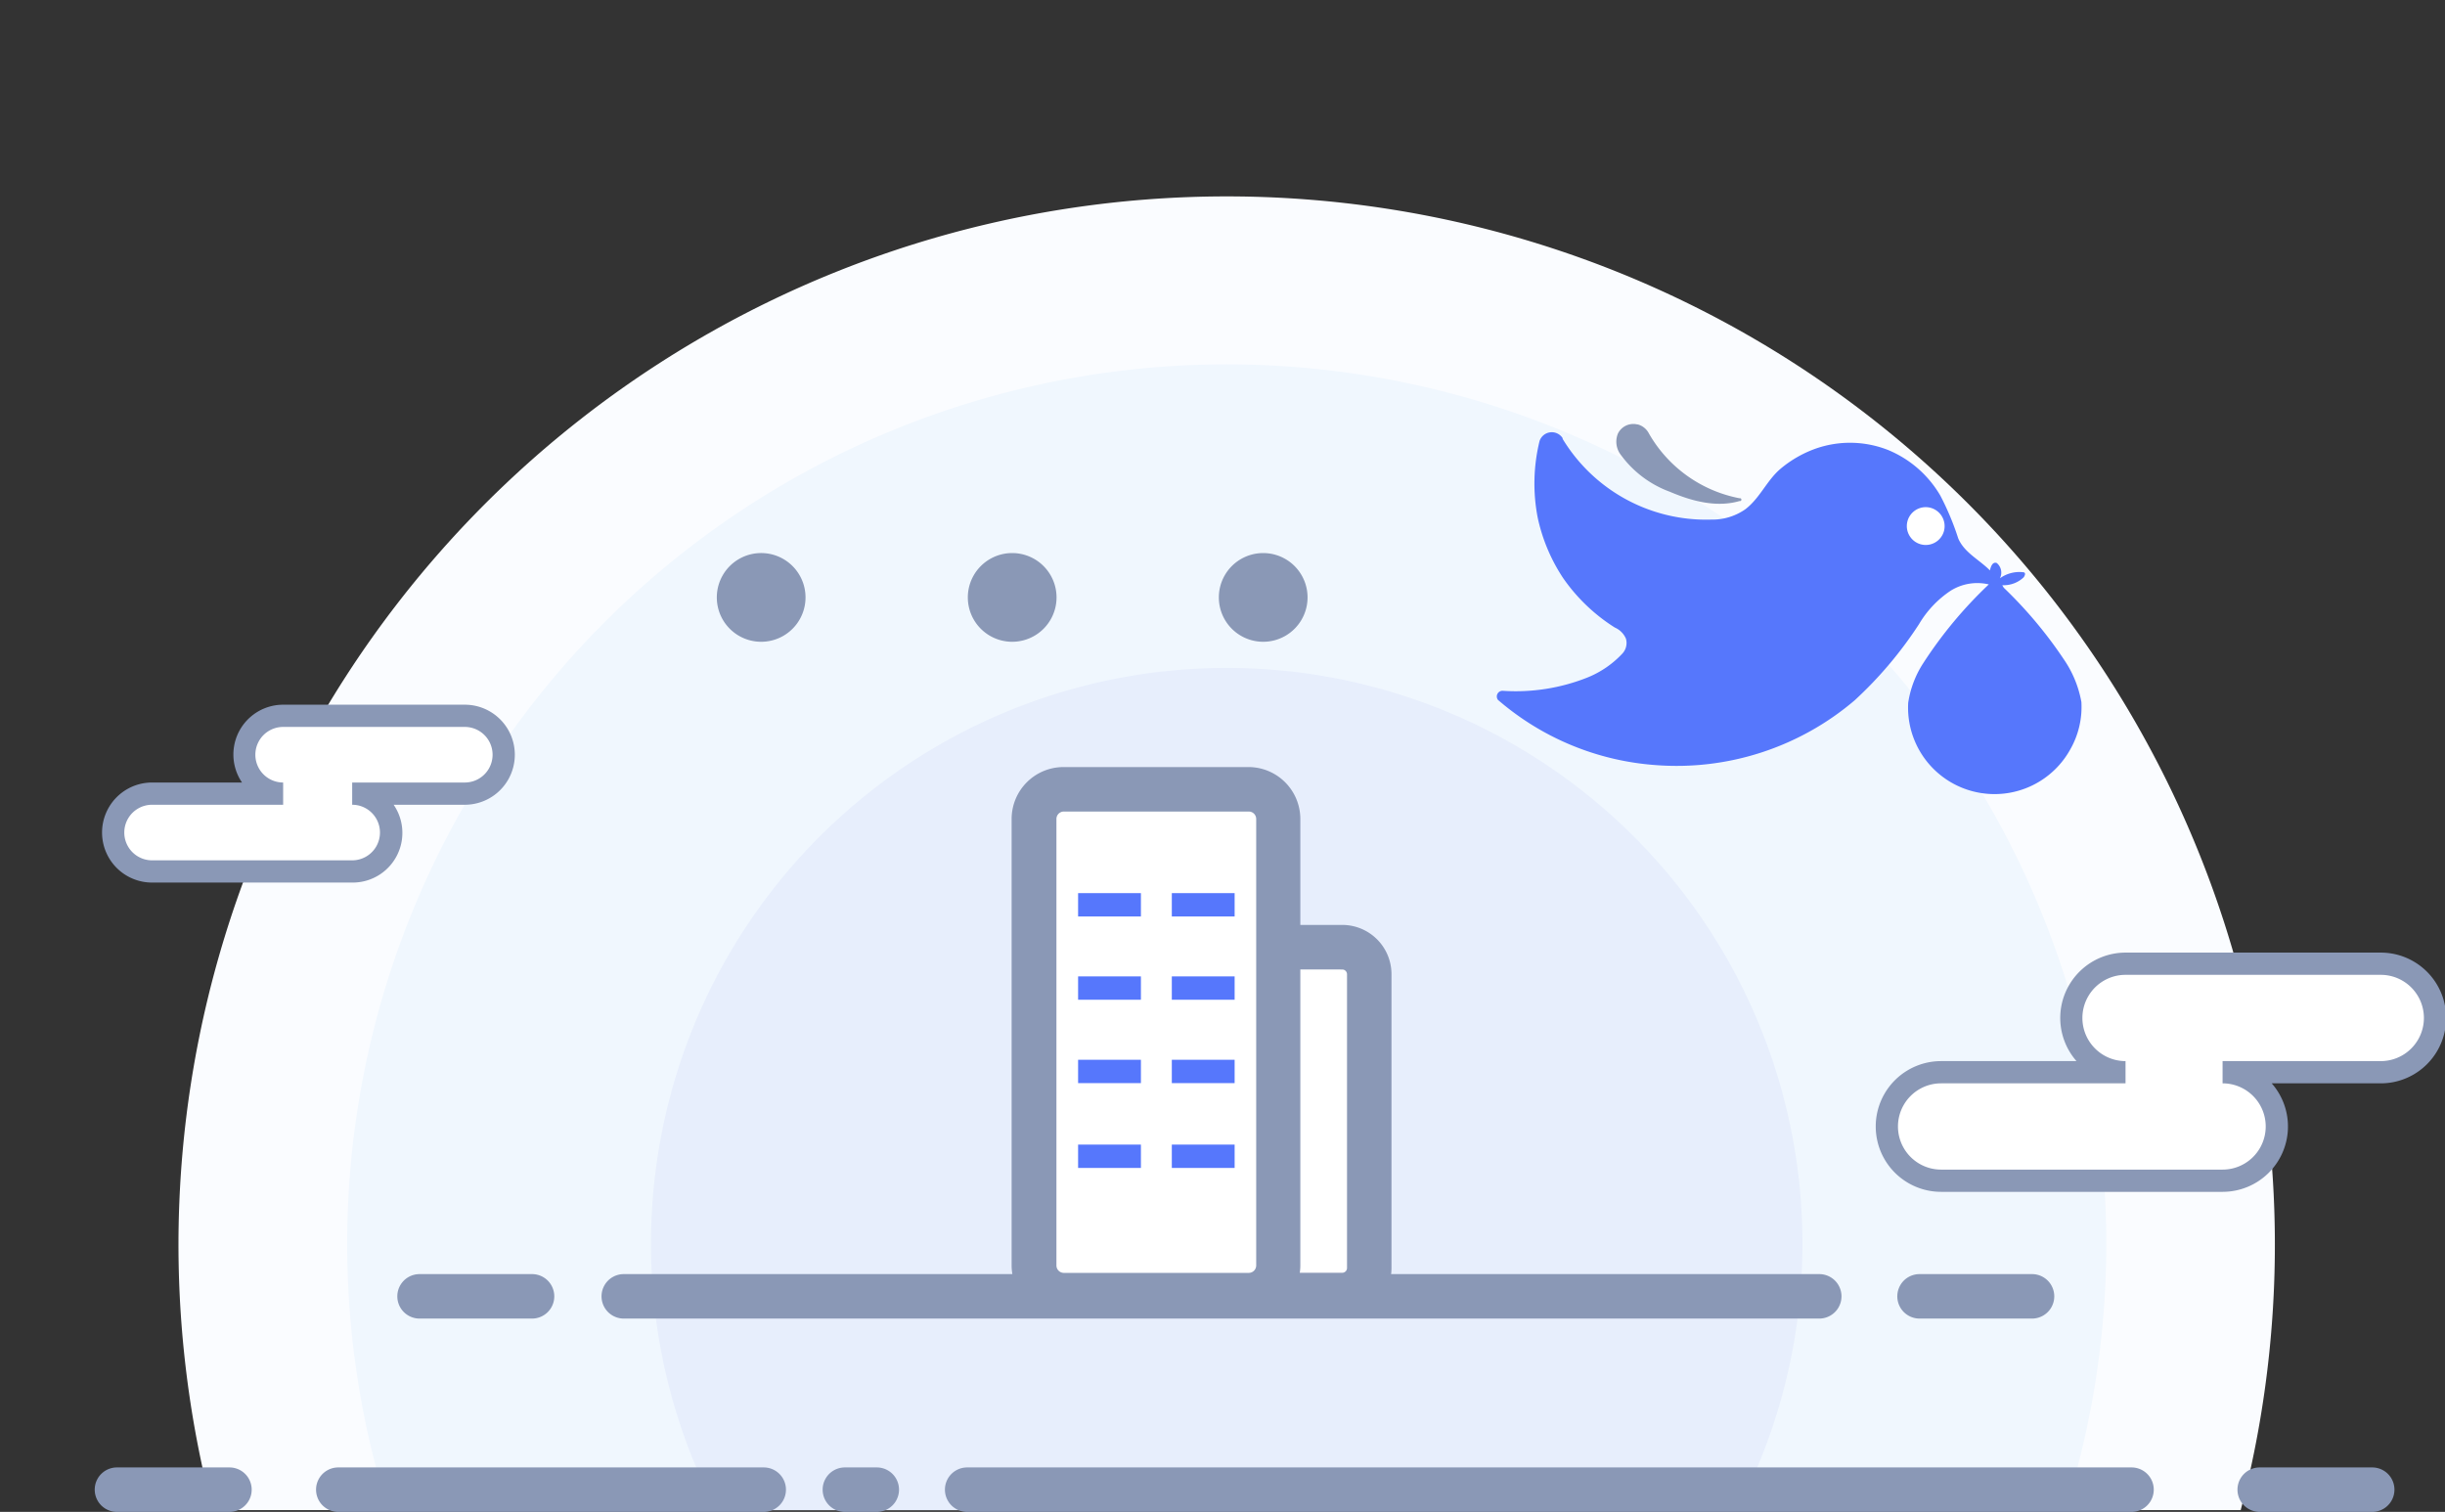 <?xml version="1.0" standalone="no"?><!DOCTYPE svg PUBLIC "-//W3C//DTD SVG 1.1//EN" "http://www.w3.org/Graphics/SVG/1.1/DTD/svg11.dtd"><svg t="1580726464704" class="icon" viewBox="0 0 1656 1024" version="1.1" xmlns="http://www.w3.org/2000/svg" p-id="3923" xmlns:xlink="http://www.w3.org/1999/xlink" width="323.438" height="200"><rect x="0" y="0" width="1656" height="1024" fill="#333333" stroke="none"/><defs><style type="text/css"></style></defs><path d="M1517.627 1022.794a709.947 709.947 0 1 0-1373.589 0z" fill="#FAFCFF" p-id="3924"></path><path d="M1398.663 1022.794a595.726 595.726 0 1 0-1135.585 0z" fill="#F0F7FE" p-id="3925"></path><path d="M1176.545 1022.794a389.948 389.948 0 1 0-691.349 0z" fill="#E7EEFC" p-id="3926"></path><path d="M1232.187 893.063H422.475a15.059 15.059 0 0 1 0-30.118h809.712a15.059 15.059 0 0 1 0 30.118z m144.113 0h-76.197a15.059 15.059 0 0 1 0-30.118h76.197a15.059 15.059 0 0 1 0 30.118z m230.4 130.936h-76.197a15.059 15.059 0 1 1 0-30.118h76.197a15.059 15.059 0 1 1 0 30.118z m-1451.293 0H79.21a15.059 15.059 0 0 1 0-30.118h76.198a15.059 15.059 0 1 1 0 30.118z m204.95-130.936H284.16a15.059 15.059 0 1 1 0-30.118h76.198a15.059 15.059 0 0 1 0 30.118zM593.619 1023.999h-21.384a15.059 15.059 0 0 1 0-30.118h21.61a15.059 15.059 0 1 1 0 30.118z m850.069 0H655.059a15.059 15.059 0 1 1 0-30.118h788.629a15.059 15.059 0 0 1 0 30.118z m-926.417 0H229.12a15.059 15.059 0 0 1 0-30.118h288.15a15.059 15.059 0 1 1 0 30.118z m592.036-736.526a12.047 12.047 0 0 1 7.53 6.174 90.353 90.353 0 0 0 61.364 43.821 0.979 0.979 0 1 1 0 1.883c-15.811 4.593-32.451 0-47.134-6.25a71.755 71.755 0 0 1-33.204-24.922 14.607 14.607 0 0 1-2.109-14.381 11.595 11.595 0 0 1 13.177-6.325z m0 0" fill="#8A98B6" p-id="3927"></path><path d="M1058.333 297.186a113.694 113.694 0 0 0 100.593 54.739 39.078 39.078 0 0 0 23.19-7.003c9.864-7.53 14.457-19.35 23.643-27.256a77.402 77.402 0 0 1 23.266-13.553 70.325 70.325 0 0 1 49.995 0.753 73.487 73.487 0 0 1 35.163 30.795 182.212 182.212 0 0 1 12.122 28.988c4.141 9.713 14.381 14.457 21.459 21.685 0.527-2.183 1.58-6.023 4.593-5.045a8.433 8.433 0 0 1 2.183 10.391 22.588 22.588 0 0 1 16.188-4.066c1.582 0.602 0.527 2.41 0 3.313a19.652 19.652 0 0 1-14.531 5.421 6.475 6.475 0 0 0 1.204 1.958 290.41 290.41 0 0 1 40.433 48.263 74.165 74.165 0 0 1 11.897 28.913 57.976 57.976 0 0 1-7.53 32.076 58.579 58.579 0 0 1-109.778-31.549 67.765 67.765 0 0 1 10.164-26.804 290.635 290.635 0 0 1 44.424-53.384 33.958 33.958 0 0 0-25.977 4.367 69.873 69.873 0 0 0-21.308 22.588 269.478 269.478 0 0 1-43.595 51.577 185.901 185.901 0 0 1-135.003 43.821 183.492 183.492 0 0 1-106.54-44.122 3.84 3.84 0 0 1 3.237-6.174 131.388 131.388 0 0 0 57.45-9.036 66.334 66.334 0 0 0 23.566-16.188 10.541 10.541 0 0 0 2.41-10.09 14.456 14.456 0 0 0-7.53-7.529 121.45 121.45 0 0 1-35.011-33.506 119.567 119.567 0 0 1-17.167-40.658 121.073 121.073 0 0 1 1.204-52.18 8.734 8.734 0 0 1 15.661-1.882" fill="#5677FC" p-id="3928"></path><path d="M1306.653 343.718a12.8 12.8 0 1 0 10.014 15.887 12.875 12.875 0 0 0-10.014-15.887z" fill="#FFFFFF" p-id="3929"></path><path d="M825.524 404.63a30.042 30.042 0 1 0 60.084 0 30.042 30.042 0 1 0-60.084 0zM655.51 404.63a30.042 30.042 0 1 0 60.084 0 30.042 30.042 0 1 0-60.084 0zM485.496 404.63a30.042 30.042 0 1 0 60.085 0 30.042 30.042 0 1 0-60.085 0z" fill="#8A98B6" p-id="3930"></path><path d="M1314.709 726.211H1439.699a36.744 36.744 0 1 1 0-73.487h172.8a36.744 36.744 0 1 1 0 73.487h-107.144a36.744 36.744 0 0 1 0 73.487h-190.644a36.744 36.744 0 0 1 0-73.487z" fill="#FFFFFF" p-id="3931"></path><path d="M1505.354 807.227h-190.644a44.273 44.273 0 0 1 0-88.546h91.708a44.273 44.273 0 0 1 33.28-73.487h172.8a44.273 44.273 0 1 1 0 88.546h-73.864a44.273 44.273 0 0 1-33.28 73.487z m-190.644-73.487a29.214 29.214 0 0 0 0 58.428h190.644a29.214 29.214 0 0 0 0-58.428v-15.059H1612.498a29.214 29.214 0 1 0 0-58.428h-172.875a29.214 29.214 0 1 0 0 58.428v15.06z" fill="#8A98B6" p-id="3932"></path><path d="M102.701 537.825h89.073a26.202 26.202 0 1 1 0-52.706h123.03a26.202 26.202 0 1 1 0 52.706h-76.272a26.202 26.202 0 0 1 0 52.706h-135.53a26.202 26.202 0 0 1 0-52.706z" fill="#FFFFFF" p-id="3933"></path><path d="M238.532 597.759h-135.53a33.732 33.732 0 0 1 0-67.765h60.913A33.732 33.732 0 0 1 192 477.29h122.805a33.732 33.732 0 1 1 0 67.765h-48.189a33.656 33.656 0 0 1-28.084 52.706z m-135.53-52.706a18.673 18.673 0 0 0 0 37.647h135.53a18.673 18.673 0 0 0 0-37.647v-15.059h76.273a18.673 18.673 0 1 0 0-37.647h-123.03a18.673 18.673 0 0 0 0 37.647v15.06z" fill="#8A98B6" p-id="3934"></path><path d="M746.239 641.505h162.861q18.297 0 18.297 18.296V858.879q0 18.296-18.297 18.296H746.239q-18.296 0-18.296-18.296V659.801q0-18.296 18.296-18.296z" fill="#FFFFFF" p-id="3935"></path><path d="M909.1 892.234H746.164a33.355 33.355 0 0 1-33.28-33.28V659.801a33.355 33.355 0 0 1 33.28-33.355H909.099a33.355 33.355 0 0 1 33.355 33.28V858.879a33.355 33.355 0 0 1-33.355 33.355z m-162.936-235.67a3.238 3.238 0 0 0-3.163 3.162V858.879a3.238 3.238 0 0 0 3.163 3.162H909.099a3.238 3.238 0 0 0 3.238-3.162V659.801a3.238 3.238 0 0 0-3.238-3.162z" fill="#8A98B6" p-id="3936"></path><path d="M720.488 534.587h125.365q20.028 0 20.028 20.028v302.532q0 20.028-20.028 20.028H720.489q-20.028 0-20.028-20.028V554.615q0-20.028 20.028-20.028z" fill="#FFFFFF" p-id="3937"></path><path d="M845.853 519.529H720.489a35.162 35.162 0 0 0-35.313 35.086v302.457a35.162 35.162 0 0 0 35.088 35.087h125.364a35.162 35.162 0 0 0 35.087-35.087V554.615a35.162 35.162 0 0 0-34.86-35.087z m4.97 337.618a5.045 5.045 0 0 1-4.97 4.97H720.489a5.045 5.045 0 0 1-4.969-4.97V554.615a5.045 5.045 0 0 1 4.97-4.969h125.364a5.045 5.045 0 0 1 4.97 4.97z" fill="#8A98B6" p-id="3938"></path><path d="M730.201 717.778h42.542v15.812h-42.542z m0 57.45h42.542v15.811h-42.542z m0-113.92h42.542v15.811h-42.542z m63.473 0h42.541v15.811h-42.54z m-63.473-56.396h42.542v15.812h-42.542z m63.473 0h42.541v15.812h-42.54z m0 112.866h42.541v15.812h-42.54z m0 57.45h42.541v15.811h-42.54z" fill="#5677FC" p-id="3939"></path></svg>
